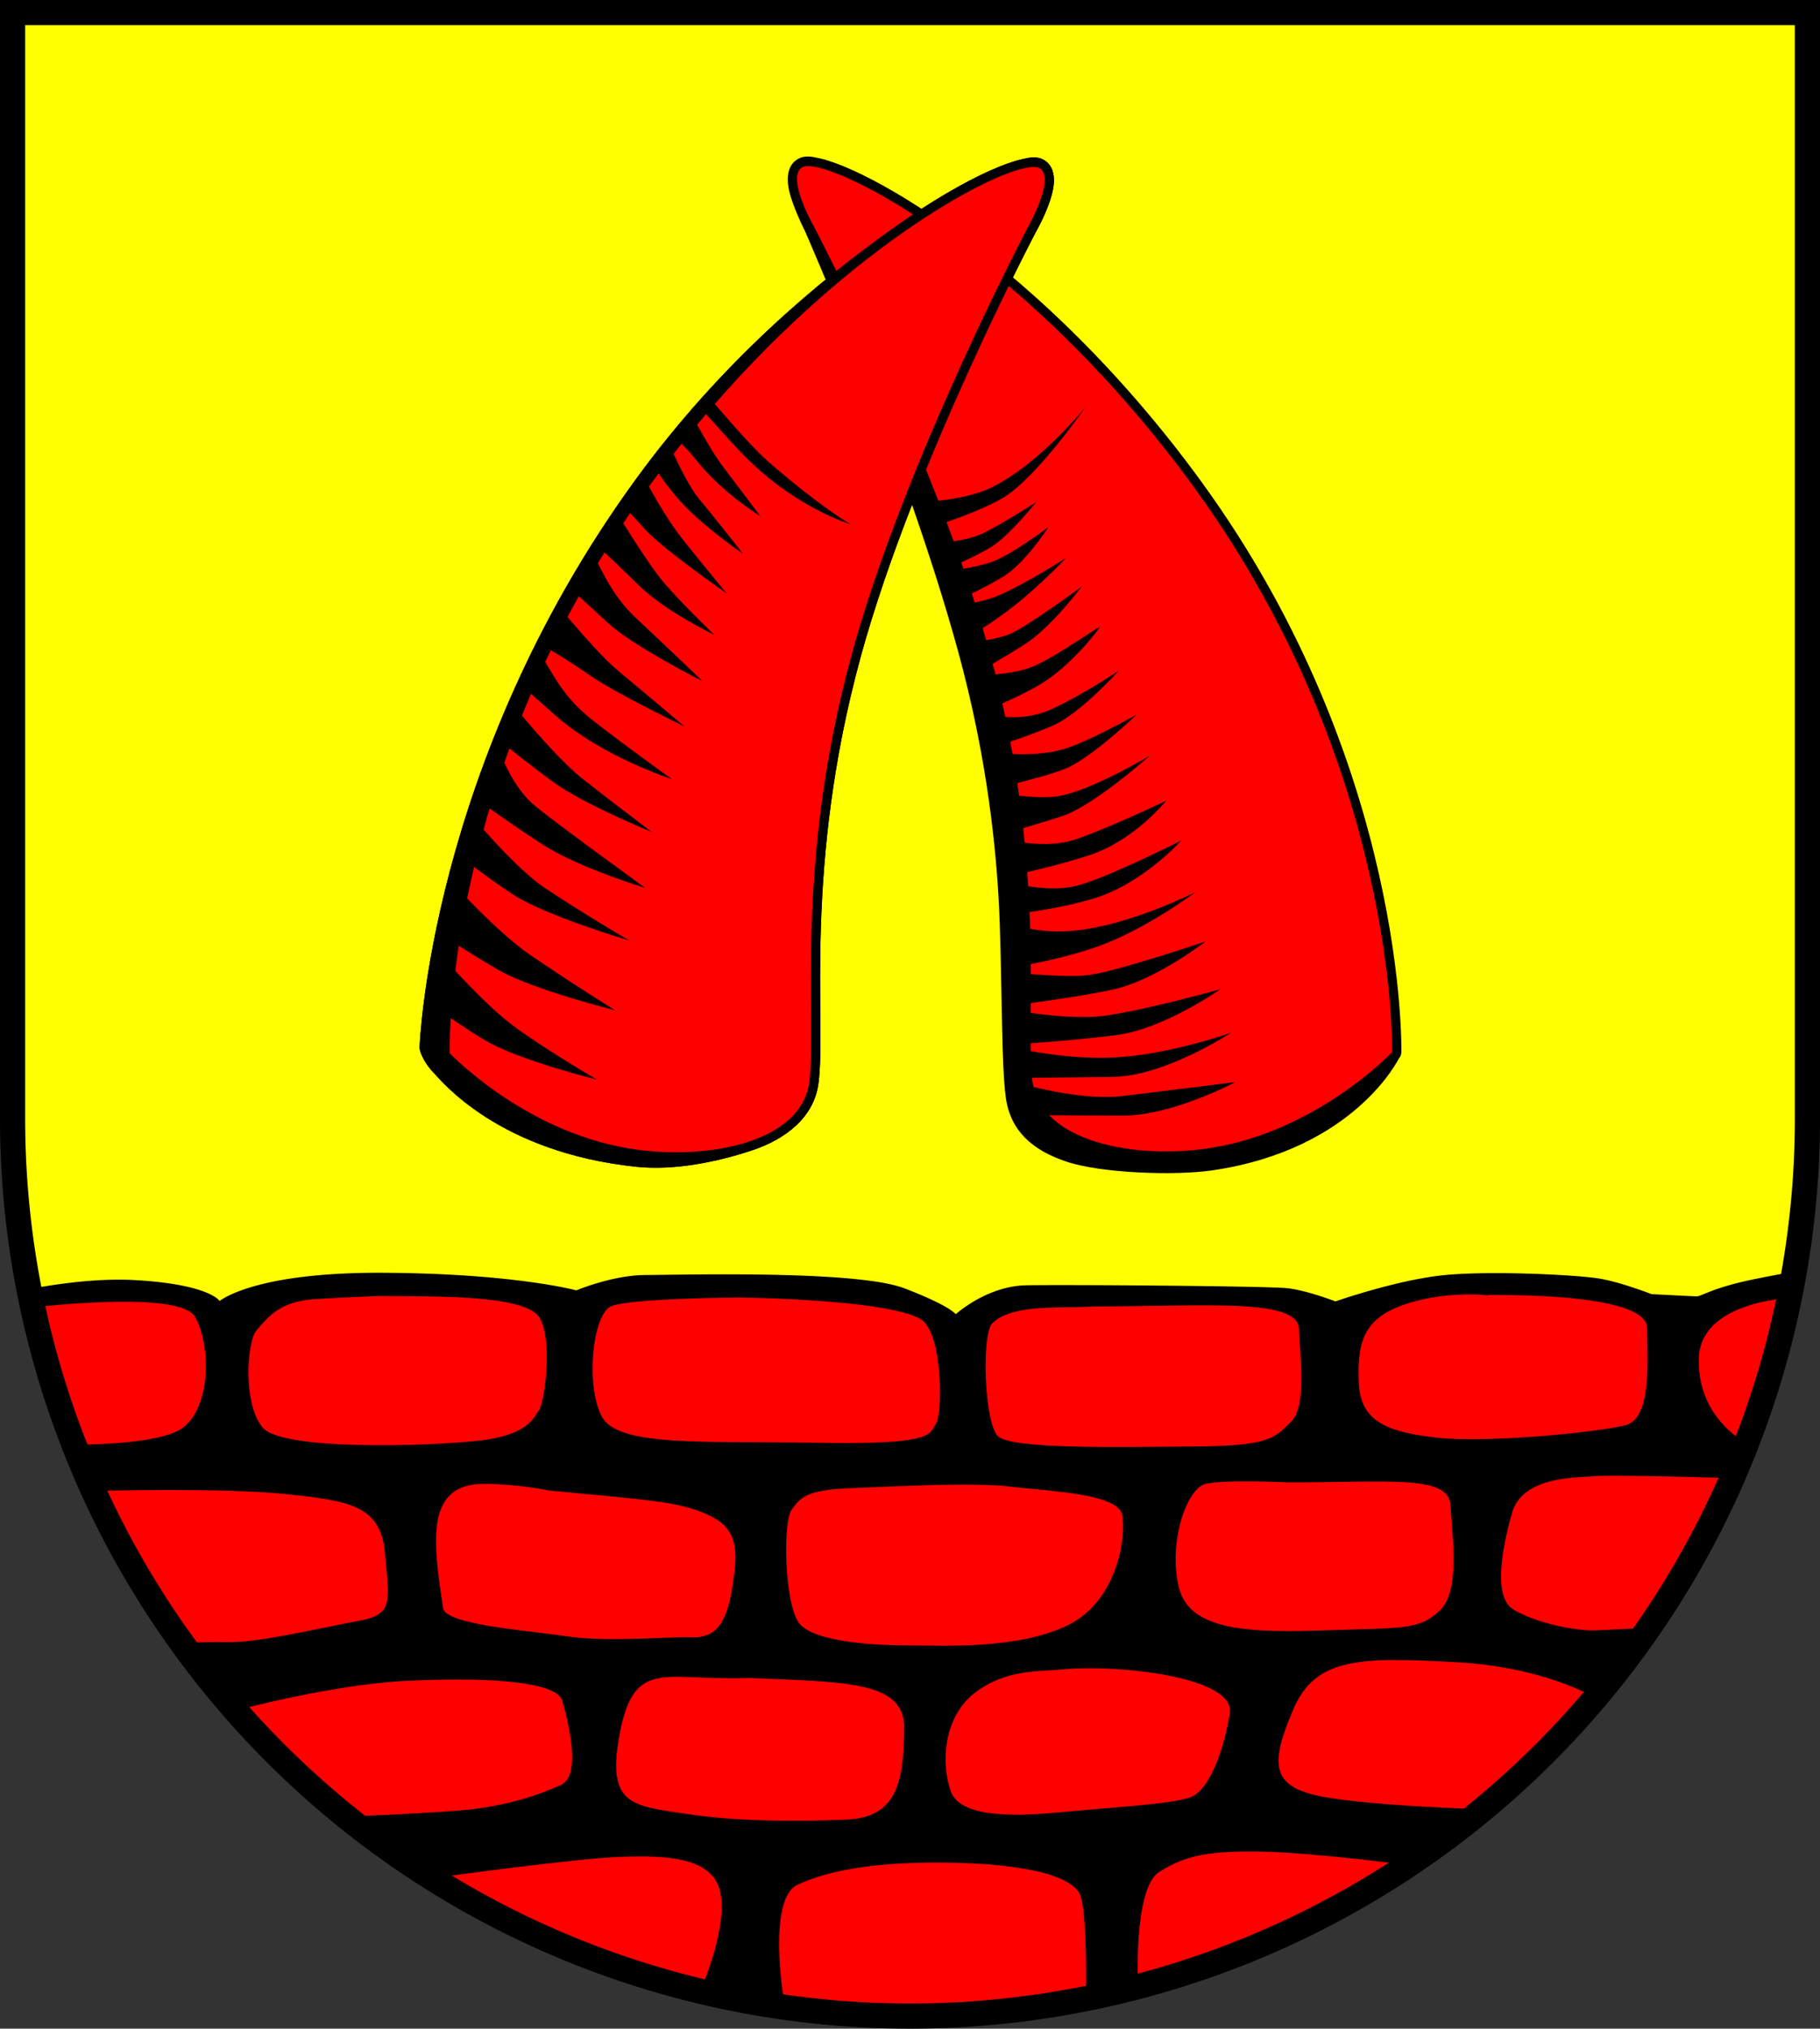 <?xml version="1.0" encoding="UTF-8" standalone="no"?>
<!-- Created with Inkscape (http://www.inkscape.org/) -->

<svg
   width="137.5mm"
   height="153.203mm"
   viewBox="0 0 137.5 153.203"
   version="1.1"
   id="svg3116"
   inkscape:version="1.2.2 (732a01da63, 2022-12-09)"
   sodipodi:docname="Wappen Dannewerk2.svg"
   xmlns:inkscape="http://www.inkscape.org/namespaces/inkscape"
   xmlns:sodipodi="http://sodipodi.sourceforge.net/DTD/sodipodi-0.dtd"
   xmlns="http://www.w3.org/2000/svg"
   xmlns:svg="http://www.w3.org/2000/svg">
  <rect x="0" y="0" width="137.5" height="153.203" fill="#333333" stroke="none"/>
  <sodipodi:namedview
     id="namedview3118"
     pagecolor="#ffffff"
     bordercolor="#666666"
     borderopacity="1.0"
     inkscape:showpageshadow="2"
     inkscape:pageopacity="0.0"
     inkscape:pagecheckerboard="0"
     inkscape:deskcolor="#d1d1d1"
     inkscape:document-units="mm"
     showgrid="false"
     inkscape:zoom="0.92443493"
     inkscape:cx="260.15893"
     inkscape:cy="290.4477"
     inkscape:current-layer="layer1" />
  <defs
     id="defs3113" />
  <g
     inkscape:label="Ebene 1"
     inkscape:groupmode="layer"
     id="layer1"
     transform="translate(-539.093,-73.157)">
    <g
       id="g3068"
       transform="translate(501.445,0.801)">
      <path
         id="path920"
         style="fill:#ffff00;stroke:none;stroke-width:1.9;stroke-dasharray:none"
         d="m 38.598,73.306 v 83.502 a 67.8,67.8 0 0 0 67.8,67.801 67.8,67.8 0 0 0 67.801,-67.8 67.8,67.8 0 0 0 0,-5.1e-4 v -83.502 z" />
      <path
         id="path1135"
         style="fill:#000000;stroke:#000000;stroke-width:0.2;stroke-dasharray:none"
         d="m 173.15,168.491 c -1.432,0.263 -2.876,0.539 -3.796,0.752 -2.392,0.556 -3.17,1.112 -3.504,1.112 -0.334,0 -3.448,-0.167 -3.448,-0.167 0,0 -2.28,-0.89 -3.893,-1.168 -1.613,-0.278 -8.009,-0.612 -11.624,-0.278 -3.615,0.334 -8.343,2.002 -8.343,2.002 0,0 -2.169,-0.835 -3.615,-1.001 -1.446,-0.167 -16.741,-0.278 -19.745,-0.222 -3.003,0.056 -5.339,2.225 -5.339,2.225 0,0 -0.274,-0.609 -3.889,-1.999 -3.615,-1.39 -16.912,-1.004 -19.471,-1.004 -2.558,0 -5.283,1.168 -5.283,1.168 0,0 -4.616,-1.279 -14.572,-1.335 -9.955,-0.056 -12.403,2.169 -12.403,2.169 0,0 -0.612,-1.28 -6.34,-1.613 -2.66,-0.155 -5.585,0.222 -7.98,0.666 a 67.8,67.8 0 0 0 66.492,54.812 67.8,67.8 0 0 0 66.752,-56.118 z" />
      <path
         id="path1151"
         style="fill:#ff0000;stroke:#000000;stroke-width:0.2;stroke-dasharray:none"
         d="m 46.992,170.564 c -2.311,0.001 -4.898,0.214 -6.85,0.418 a 67.8,67.8 0 0 0 3.178,10.585 c 2.873,-0.037 6.415,-0.27 7.923,-1.132 2.478,-1.416 2.495,-6.468 1.219,-8.691 -0.516,-0.9 -2.807,-1.18 -5.47,-1.179 z" />
      <path
         style="fill:#ff0000;stroke:#000000;stroke-width:0.2;stroke-dasharray:none"
         d="m 66.267,170.13 c 4.68,0.039 11.169,-0.079 12.231,1.691 1.062,1.77 0.354,6.607 -0.039,7.079 -0.393,0.472 -0.708,1.927 -4.68,2.36 -3.972,0.433 -14.748,0.747 -16.321,-0.983 -1.573,-1.73 -1.298,-6.607 -0.511,-7.512 0.787,-0.905 1.73,-2.242 4.483,-2.399 2.753,-0.157 4.837,-0.236 4.837,-0.236 z"
         id="path1210"
         sodipodi:nodetypes="ssssssscs" />
      <path
         style="fill:#ff0000;stroke:#000000;stroke-width:0.2;stroke-dasharray:none"
         d="m 93.52,170.248 c 5.231,0.079 12.113,0.551 13.804,1.691 1.691,1.14 1.652,7.354 1.101,8.023 -0.551,0.669 0.236,1.612 -8.731,1.455 -8.967,-0.157 -15.416,0.354 -16.675,-2.045 -1.258,-2.399 -0.708,-7.826 0.747,-8.455 1.455,-0.629 9.753,-0.669 9.753,-0.669 z"
         id="path1266" />
      <path
         style="fill:#ff0000;stroke:#000000;stroke-width:0.2;stroke-dasharray:none"
         d="m 120.381,170.917 c 8.455,0 15.377,-0.669 15.495,1.77 0.118,2.438 0.59,5.938 -0.629,7.118 -1.219,1.18 -1.534,1.848 -7.236,1.888 -5.702,0.039 -13.922,0.236 -15.023,-0.787 -1.101,-1.023 -1.298,-7.787 -0.472,-8.652 0.826,-0.865 2.399,-1.219 4.955,-1.258 2.556,-0.039 2.91,-0.079 2.91,-0.079 z"
         id="path1268" />
      <path
         style="fill:#ff0000;stroke:#000000;stroke-width:0.2;stroke-dasharray:none"
         d="m 149.798,170.051 c 5.781,-0.039 12.388,0.433 12.388,2.596 0,2.163 0.433,6.882 -1.691,7.433 -2.124,0.551 -10.579,1.376 -14.354,0.944 -3.775,-0.433 -5.82,-1.258 -5.938,-4.247 -0.118,-2.989 0.315,-4.837 3.343,-5.938 3.028,-1.101 6.253,-0.787 6.253,-0.787 z"
         id="path1270" />
      <path
         style="fill:#ff0000;stroke:#000000;stroke-width:0.2;stroke-dasharray:none"
         d="m 172.745,170.287 c 0,0 -6.655,0.312 -6.843,4.542 -0.216,4.857 3.893,6.745 3.893,6.745 z"
         id="path1288"
         sodipodi:nodetypes="cscc" />
      <path
         style="fill:#ff0000;stroke:#000000;stroke-width:0.2;stroke-dasharray:none"
         d="m 45.106,184.844 c 0,0 9.483,-0.25 14.182,0.25 4.7,0.501 7.202,0.834 7.536,4.505 0.334,3.671 0.695,4.755 -2.03,5.256 -2.725,0.501 -7.536,1.641 -9.761,1.613 -2.225,-0.028 -3.17,0.056 -3.17,0.056 z"
         id="path1290" />
      <path
         style="fill:#ff0000;stroke:#000000;stroke-width:0.2;stroke-dasharray:none"
         d="m 79.116,184.816 c 5.228,0.528 9.01,0.723 11.123,1.474 2.113,0.751 3.393,1.613 3.003,4.755 -0.389,3.142 -0.945,5.117 -3.281,5.061 -2.336,-0.056 -6.396,0.389 -9.566,-0.083 -3.17,-0.473 -9.173,-0.863 -9.372,-2.197 -0.733,-4.925 -1.471,-9.575 3.309,-9.511 2.642,0.036 4.783,0.501 4.783,0.501 z"
         id="path1292"
         sodipodi:nodetypes="ssssssscs" />
      <path
         style="fill:#ff0000;stroke:#000000;stroke-width:0.2;stroke-dasharray:none"
         d="m 101.807,184.649 c 3.758,-0.148 9.288,-0.473 12.291,-0.111 3.003,0.362 8.092,0.501 8.426,2.197 0.334,1.696 -0.362,6.591 -4.171,8.454 -3.81,1.863 -9.566,1.529 -11.902,1.529 -2.336,0 -7.536,-0.167 -8.593,-1.835 -1.057,-1.669 -1.168,-7.592 -0.501,-8.537 0.667,-0.945 1.11,-1.565 4.449,-1.696 z"
         id="path1294"
         sodipodi:nodetypes="ssssssss" />
      <path
         style="fill:#ff0000;stroke:#000000;stroke-width:0.2;stroke-dasharray:none"
         d="m 134.816,184.204 c 7.786,0.028 12.375,-0.64 12.514,1.835 0.139,2.475 0.751,6.479 -0.834,8.009 -1.585,1.529 -2.92,1.335 -8.648,1.529 -5.729,0.195 -10.4,0.083 -11.235,-3.309 -0.834,-3.393 0.584,-7.62 2.113,-7.953 1.529,-0.334 6.09,-0.111 6.09,-0.111 z"
         id="path1296" />
      <path
         style="fill:#ff0000;stroke:#000000;stroke-width:0.2;stroke-dasharray:none"
         d="m 168.159,183.871 c 0,0 -8.343,-0.25 -9.9,-0.139 -1.557,0.111 -5.673,0 -6.479,2.864 -0.806,2.864 -1.418,6.396 0.111,7.369 1.529,0.973 4.672,1.696 6.396,1.613 1.724,-0.083 3.476,-0.167 3.476,-0.167 z"
         id="path1298" />
      <path
         style="fill:#ff0000;stroke:#000000;stroke-width:0.2;stroke-dasharray:none"
         d="m 55.923,201.307 c 0,0 7.091,-1.863 12.43,-2.113 5.339,-0.25 11.402,-0.111 11.874,1.585 0.473,1.696 1.474,5.701 -0.139,6.452 -1.613,0.751 -4.227,1.669 -7.647,1.947 -3.42,0.278 -8.176,0.445 -8.176,0.445 z"
         id="path1300" />
      <path
         style="fill:#ff0000;stroke:#000000;stroke-width:0.2;stroke-dasharray:none"
         d="m 94.188,198.971 c 7.091,0.334 11.93,0.139 11.874,3.921 -0.056,3.782 -0.417,6.813 -4.449,6.98 -4.032,0.167 -8.398,0.139 -12.236,-0.445 -3.838,-0.584 -5.895,-0.667 -5.117,-5.534 0.779,-4.867 2.28,-5.117 5.59,-4.978 3.309,0.139 4.338,0.056 4.338,0.056 z"
         id="path1302" />
      <path
         style="fill:#ff0000;stroke:#000000;stroke-width:0.2;stroke-dasharray:none"
         d="m 130.673,201.668 c -0.445,2.781 -1.529,6.007 -3.115,6.535 -1.585,0.528 -6.368,0.779 -9.483,1.085 -3.115,0.306 -7.87,0.612 -8.676,-1.585 -0.806,-2.197 -0.556,-5.729 1.808,-7.564 2.364,-1.835 4.95,-1.641 6.702,-1.808 4.117,-0.394 13.02,0.518 12.764,3.337 z"
         id="path1304"
         sodipodi:nodetypes="csssscc" />
      <path
         style="fill:#ff0000;stroke:#000000;stroke-width:0.2;stroke-dasharray:none"
         d="m 158.214,200.491 c 0,0 -3.838,-2.365 -10.673,-2.713 -6.946,-0.354 -10.525,-0.433 -12.255,3.578 -1.73,4.011 -1.73,5.82 1.612,6.646 3.343,0.826 13.017,1.101 13.017,1.101 z"
         id="path1306"
         sodipodi:nodetypes="cssscc" />
      <path
         style="fill:#ff0000;stroke:#000000;stroke-width:0.2;stroke-dasharray:none"
         d="m 70.912,214.015 c 0,0 10.234,-1.418 13.626,-1.529 3.393,-0.111 7.008,-0.028 7.62,2.725 0.612,2.753 -1.474,7.453 -1.474,7.453 l -13.877,-4.894 z"
         id="path1334" />
      <path
         style="fill:#ff0000;stroke:#000000;stroke-width:0.2;stroke-dasharray:none"
         d="m 96.745,223.261 c 0,0 -1.258,-7.551 1.101,-8.652 2.36,-1.101 5.82,-1.73 11.012,-1.691 5.191,0.039 10.107,0.747 10.579,2.753 0.472,2.006 0.354,7.669 0.354,7.669 l -11.444,1.023 -10.894,-0.59 z"
         id="path1336" />
      <path
         style="fill:#ff0000;stroke:#000000;stroke-width:0.2;stroke-dasharray:none"
         d="m 123.527,222.475 c 0,0 -0.393,-7.512 1.612,-8.809 2.006,-1.298 3.854,-1.652 7.865,-1.573 4.011,0.079 11.09,1.023 11.09,1.023 l -12.27,6.489 -5.191,2.045 z"
         id="path1338" />
      <path
         id="path1398"
         style="fill:none;stroke:#000000;stroke-width:1.9;stroke-dasharray:none"
         d="m 38.598,73.306 v 83.502 a 67.8,67.8 0 0 0 67.8,67.801 67.8,67.8 0 0 0 67.801,-67.8 67.8,67.8 0 0 0 0,-5.1e-4 v -83.502 z" />
      <g
         id="g3030"
         transform="translate(-222.121,-46.249)">
        <g
           id="g1688">
          <path
             style="color:#000000;fill:#000000;stroke-width:0.2;-inkscape-stroke:none"
             d="m 337.861,130.59 c -0.273,0.004 -0.562,0.069 -0.889,0.145 -0.654,0.152 -1.457,0.439 -2.404,0.865 -1.895,0.852 -4.365,2.261 -7.188,4.26 -5.646,3.997 -12.693,10.352 -19.189,19.295 -15.547,21.401 -15.055,42.99 -15.055,42.99 a 0.599,0.599 0 0 0 0.164,0.396 c 0,0 5.976,6.379 14.635,7.498 2.869,0.371 6.014,0.209 8.586,-0.643 2.572,-0.852 4.649,-2.476 4.982,-4.984 0.314,-2.368 0.005,-6.383 0.186,-11.879 0.181,-5.496 0.836,-12.426 3.025,-20.41 3.957,-14.433 13.217,-32.03 13.234,-32.062 l 0.01,-0.019 c 0.011,-0.018 0.539,-0.937 0.932,-2.002 0.198,-0.538 0.366,-1.107 0.398,-1.664 0.033,-0.557 -0.095,-1.209 -0.643,-1.564 -0.258,-0.168 -0.513,-0.225 -0.785,-0.221 z"
             id="path1679" />
          <path
             style="color:#000000;fill:#000000;-inkscape-stroke:none"
             d="m 337.859,130.49 c -0.287,0.004 -0.583,0.071 -0.91,0.146 -0.663,0.154 -1.47,0.443 -2.422,0.871 -1.903,0.855 -4.378,2.268 -7.205,4.27 -5.655,4.003 -13.076,10.158 -19.579,19.11 -15.567,21.427 -16.279,42.846 -16.279,42.846 0.005,0.173 0.212,1.008 1.104,1.926 0.561,0.577 4.859,5.963 15.255,7.06 2.89,0.305 6.138,-0.368 8.729,-1.227 2.593,-0.859 4.711,-2.51 5.051,-5.066 0.317,-2.392 0.005,-6.398 0.186,-11.889 0.181,-5.491 0.835,-12.412 3.021,-20.387 3.952,-14.414 13.212,-32.015 13.227,-32.043 l 0.002,-0.002 0.006,-0.014 0.004,-0.006 c 0.014,-0.025 0.541,-0.941 0.936,-2.012 0.2,-0.542 0.37,-1.12 0.404,-1.693 0.034,-0.577 -0.099,-1.272 -0.688,-1.654 -0.275,-0.178 -0.554,-0.241 -0.842,-0.236 z m 0.004,0.199 c 0.258,-0.004 0.487,0.048 0.729,0.205 0.506,0.329 0.629,0.937 0.598,1.475 -0.032,0.541 -0.196,1.102 -0.393,1.635 -0.389,1.055 -0.914,1.969 -0.924,1.986 l -0.002,0.004 -0.012,0.021 c -0.021,0.041 -9.278,17.631 -13.24,32.08 -2.192,7.993 -2.848,14.933 -3.029,20.434 -0.181,5.501 0.126,9.524 -0.186,11.869 -0.327,2.46 -2.363,4.057 -4.914,4.902 -2.553,0.845 -5.685,1.008 -8.541,0.639 -8.616,-1.114 -14.576,-7.467 -14.576,-7.467 -0.085,-0.089 -0.133,-0.207 -0.137,-0.33 0,0 -0.493,-21.556 15.035,-42.93 6.49,-8.933 13.531,-15.281 19.168,-19.271 2.819,-1.995 5.283,-3.402 7.17,-4.25 0.944,-0.424 1.743,-0.71 2.387,-0.859 0.326,-0.076 0.609,-0.139 0.867,-0.143 z"
             id="path1681"
             sodipodi:nodetypes="csssscssssssccccssscccssscccsssssccsssscc" />
          <path
             id="path1486"
             style="fill:#ff0000;stroke:#000000;stroke-width:0.2;stroke-dasharray:none"
             d="m 337.859,131.214 c -2.63,0.011 -13.412,5.672 -24.088,17.898 1.201,1.407 3.003,3.464 4.109,4.419 4.122,3.56 6.208,4.704 6.173,4.672 0,0 -4.318,-1.239 -8.342,-5.478 -0.943,-0.993 -1.856,-2.008 -2.6,-2.848 -0.226,0.265 -0.453,0.533 -0.679,0.804 0.586,1.053 1.361,2.387 1.971,3.184 1.085,1.418 2.809,3.726 2.809,3.726 0,0 -2.892,-1.78 -4.783,-4.171 -0.365,-0.461 -0.777,-0.905 -1.171,-1.301 -0.201,0.252 -0.402,0.506 -0.603,0.763 0.578,1.234 1.306,2.655 1.885,3.347 1.14,1.363 3.365,4.199 3.365,4.199 0,0 -3.364,-2.28 -5.089,-4.366 -0.515,-0.623 -0.939,-1.195 -1.293,-1.703 -0.245,0.326 -0.489,0.656 -0.733,0.99 0.69,1.253 1.626,2.825 2.582,4.023 1.863,2.336 3.309,4.06 3.309,4.06 0,0 -4.728,-3.282 -6.146,-4.811 -0.405,-0.437 -0.795,-0.864 -1.161,-1.269 -0.176,0.257 -0.349,0.515 -0.52,0.772 0.8,1.27 1.931,3.029 2.682,4.001 1.224,1.585 4.199,4.421 4.199,4.421 0,0 -3.698,-1.752 -5.756,-3.782 -0.94,-0.927 -1.828,-1.773 -2.54,-2.443 -0.172,0.277 -0.34,0.553 -0.506,0.829 0.774,1.468 1.417,2.762 2.963,4.205 1.83,1.708 4.95,4.695 4.95,4.695 0,0 -5.312,-2.67 -7.203,-4.449 -0.813,-0.765 -1.544,-1.429 -2.148,-1.97 -0.292,0.525 -0.575,1.049 -0.85,1.571 1.132,1.336 2.76,3.183 3.832,4.071 1.78,1.474 5.005,4.199 5.005,4.199 0,0 -5.228,-2.53 -7.063,-3.81 -0.962,-0.67 -2.124,-1.404 -3.033,-1.963 -0.146,0.302 -0.288,0.603 -0.428,0.903 0.876,1.431 1.578,2.811 3.591,4.4 2.316,1.827 5.978,4.444 5.978,4.444 0,0 -5.231,-1.691 -8.691,-4.72 -0.835,-0.73 -1.402,-1.235 -1.952,-1.723 -0.236,0.553 -0.463,1.101 -0.682,1.646 1.246,1.48 3.163,3.654 4.56,4.757 2.242,1.77 5.27,4.05 5.27,4.05 0,0 -5.152,-2.123 -7.394,-3.736 -1.022,-0.735 -2.341,-1.769 -3.383,-2.596 -0.132,0.364 -0.261,0.726 -0.386,1.085 0.57,1.191 1.217,2.293 2.199,3.151 1.257,1.099 8.453,6.304 8.453,6.304 0,0 -4.955,-1.494 -7.669,-3.225 -1.418,-0.904 -2.939,-1.963 -4.093,-2.784 -0.161,0.542 -0.311,1.074 -0.456,1.6 1.283,1.448 3.14,3.41 4.627,4.409 2.517,1.691 6.371,3.972 6.371,3.972 0,0 -6.371,-1.888 -8.809,-3.5 -1.042,-0.689 -2.065,-1.429 -2.909,-2.058 -0.192,0.817 -0.368,1.611 -0.522,2.373 1.295,1.348 3.131,3.143 4.729,4.246 2.792,1.927 6.45,4.208 6.45,4.208 0,0 -6.292,-1.573 -8.849,-3.068 -1.089,-0.636 -2.108,-1.265 -2.966,-1.802 -0.101,0.667 -0.187,1.296 -0.261,1.892 1.247,1.337 2.954,3.078 4.289,4.079 2.36,1.77 6.41,4.129 6.41,4.129 0,0 -5.899,-1.455 -8.416,-2.949 -0.961,-0.571 -1.868,-1.169 -2.625,-1.692 -0.108,1.684 -0.088,2.635 -0.088,2.635 0,0 5.871,6.228 14.276,7.315 5.581,0.721 12.31,-0.668 12.899,-5.112 0.59,-4.444 -1.183,-16.289 3.226,-32.37 3.991,-14.556 13.293,-32.202 13.293,-32.202 0,0 2.1,-3.663 0.89,-4.449 -0.102,-0.066 -0.257,-0.099 -0.46,-0.098 z"
             sodipodi:nodetypes="scscsccscsccscsccscsccscsccscsccscsccscsccscsccscsccscsccscsccscsccssscsss" />
        </g>
        <g
           id="g2421"
           transform="translate(-0.21,-0.067)">
          <path
             style="color:#000000;fill:#000000;stroke-width:0.2;-inkscape-stroke:none"
             d="m 321.026,130.59 c 0.273,0.004 0.562,0.069 0.889,0.145 0.654,0.152 1.457,0.439 2.404,0.865 1.895,0.852 4.365,2.261 7.188,4.26 5.646,3.997 12.693,10.352 19.189,19.295 15.547,21.401 15.055,42.99 15.055,42.99 a 0.599,0.599 0 0 1 -0.164,0.396 c 0,0 -5.976,6.379 -14.635,7.498 -2.869,0.371 -6.014,0.209 -8.586,-0.643 -2.572,-0.852 -4.649,-2.476 -4.982,-4.984 -0.314,-2.368 -0.005,-6.383 -0.186,-11.879 -0.181,-5.496 -0.836,-12.426 -3.025,-20.41 -3.957,-14.433 -13.217,-32.03 -13.234,-32.062 l -0.01,-0.019 c -0.011,-0.018 -0.539,-0.937 -0.932,-2.002 -0.198,-0.538 -0.366,-1.107 -0.398,-1.664 -0.033,-0.557 0.095,-1.209 0.643,-1.564 0.258,-0.168 0.513,-0.225 0.785,-0.221 z"
             id="path2412" />
          <path
             style="color:#000000;fill:#000000;-inkscape-stroke:none"
             d="m 321.028,130.49 c 0.287,0.004 0.583,0.071 0.91,0.146 0.663,0.154 1.47,0.443 2.422,0.871 1.903,0.855 4.378,2.268 7.205,4.27 5.655,4.003 12.707,10.366 19.211,19.318 15.567,21.427 15.074,43.051 15.074,43.051 -0.005,0.173 -0.073,0.338 -0.191,0.463 0,0 -3.323,6.877 -14.082,8.447 -2.876,0.42 -8.403,0.212 -10.995,-0.646 -2.593,-0.859 -4.28,-2.329 -4.62,-4.886 -0.317,-2.392 -0.269,-7.525 -0.45,-13.015 -0.181,-5.491 -0.966,-12.688 -3.152,-20.663 -3.952,-14.414 -11.548,-31.696 -11.579,-31.751 -0.032,-0.055 -0.484,-0.951 -0.879,-2.022 -0.2,-0.542 -0.37,-1.12 -0.404,-1.693 -0.034,-0.577 0.099,-1.272 0.688,-1.654 0.275,-0.178 0.554,-0.241 0.842,-0.236 z m -0.004,0.199 c -0.258,-0.004 -0.487,0.048 -0.729,0.205 -0.506,0.329 -0.629,0.937 -0.598,1.475 0.032,0.541 0.196,1.102 0.393,1.635 0.389,1.055 0.914,1.969 0.924,1.986 l 0.002,0.004 0.012,0.021 c 0.021,0.041 9.278,17.631 13.24,32.08 2.192,7.993 2.848,14.933 3.029,20.434 0.181,5.501 -0.126,9.524 0.186,11.869 0.327,2.46 2.363,4.057 4.914,4.902 2.553,0.845 5.685,1.008 8.541,0.639 8.616,-1.114 14.576,-7.467 14.576,-7.467 0.085,-0.089 0.133,-0.207 0.137,-0.33 0,0 0.493,-21.556 -15.035,-42.93 -6.49,-8.933 -13.531,-15.281 -19.168,-19.271 -2.819,-1.995 -5.283,-3.402 -7.17,-4.25 -0.944,-0.424 -1.743,-0.71 -2.387,-0.859 -0.326,-0.076 -0.609,-0.139 -0.867,-0.143 z"
             id="path2414"
             sodipodi:nodetypes="cssssccssssscssscccssscccsssssccsssscc" />
          <path
             id="path1486-9"
             style="fill:#ff0000;stroke:none;stroke-width:0.2;stroke-dasharray:none"
             d="m 321.028,131.214 c -0.203,-8.9e-4 -0.358,0.032 -0.46,0.098 -1.21,0.786 0.89,4.449 0.89,4.449 0,0 5.137,9.748 9.414,20.73 1.24,-0.144 2.817,-0.423 3.962,-0.978 3.686,-1.787 7.158,-6.109 7.158,-6.109 0,0 -3.767,5.457 -6.33,6.92 -1.194,0.681 -2.891,1.33 -4.171,1.777 0.183,0.484 0.363,0.97 0.541,1.456 0.767,-0.124 1.619,-0.318 2.257,-0.631 1.474,-0.723 3.977,-2.336 3.977,-2.336 0,0 -2.03,2.53 -3.365,3.365 -0.613,0.383 -1.508,0.821 -2.302,1.187 0.057,0.161 0.111,0.323 0.167,0.484 0.767,-0.136 1.614,-0.32 2.246,-0.559 1.474,-0.556 4.171,-2.586 4.171,-2.586 0,0 -1.724,2.697 -3.393,3.726 -0.726,0.448 -1.614,0.906 -2.393,1.287 0.074,0.227 0.148,0.453 0.22,0.679 0.609,-0.115 1.294,-0.3 1.978,-0.604 2.002,-0.89 4.95,-2.781 4.95,-2.781 0,0 -1.808,1.919 -3.782,3.504 -0.837,0.672 -1.755,1.306 -2.545,1.823 0.091,0.303 0.179,0.606 0.266,0.907 0.653,-0.115 1.323,-0.271 1.807,-0.477 1.307,-0.556 5.395,-3.559 5.395,-3.559 0,0 -2.28,3.059 -4.282,4.338 -0.889,0.568 -1.734,1.073 -2.43,1.481 0.07,0.265 0.141,0.532 0.208,0.795 0.95,-0.081 2.116,-0.262 3.001,-0.662 1.78,-0.806 4.894,-3.031 4.866,-2.892 -0.028,0.139 -2.197,2.976 -4.533,4.338 -1.008,0.588 -1.999,1.055 -2.813,1.404 0.078,0.346 0.154,0.69 0.226,1.031 0.98,0.054 2.171,-0.022 3.255,-0.488 2.392,-1.029 5.339,-3.031 5.339,-3.031 0,0 -2.892,3.226 -4.95,4.143 -0.985,0.439 -2.231,0.888 -3.27,1.24 0.059,0.311 0.116,0.619 0.17,0.926 1.022,0.054 2.288,0.021 3.544,-0.274 1.825,-0.429 5.84,-2.698 5.84,-2.698 0,0 -3.448,3.309 -5.395,4.088 -0.943,0.377 -2.386,0.773 -3.627,1.082 0.049,0.322 0.093,0.639 0.137,0.956 0.98,0.108 2.055,0.168 2.877,0.048 2.475,-0.362 6.98,-3.059 6.98,-3.059 0,0 -4.227,3.782 -6.618,4.56 -0.987,0.321 -2.02,0.63 -2.933,0.897 0.042,0.375 0.08,0.746 0.116,1.112 1.028,0.116 2.218,0.149 3.234,-0.09 1.904,-0.448 7.453,-3.087 7.453,-3.087 0,0 -2.392,3.003 -5.812,4.116 -1.654,0.538 -3.357,0.969 -4.685,1.274 0.027,0.362 0.051,0.72 0.073,1.073 1.1,0.166 2.398,0.244 3.527,-0.011 2.218,-0.501 8.037,-3.448 8.037,-3.448 0,0 -2.92,3.309 -6.757,4.421 -1.747,0.507 -3.402,0.799 -4.705,0.974 0.018,0.432 0.033,0.853 0.045,1.268 0.938,0.184 2.117,0.277 3.547,0.122 4.116,-0.445 8.954,-2.892 8.954,-2.892 0,0 -3.671,2.753 -7.258,4.06 -1.719,0.626 -3.646,1.076 -5.196,1.379 0.002,0.253 0.006,0.514 0.007,0.759 1.489,0.113 3.193,0.195 4.216,0.087 2.113,-0.222 8.982,-2.558 8.982,-2.558 0,0 -3.782,2.947 -7.036,3.643 -1.856,0.397 -4.317,0.76 -6.168,1.012 -0.002,0.255 -0.003,0.5 -0.005,0.743 1.724,0.241 4.004,0.451 5.756,0.192 3.198,-0.473 8.565,-1.975 8.565,-1.975 0,0 -4.227,2.976 -7.786,3.448 -2.154,0.286 -4.742,0.5 -6.541,0.633 0.001,0.2 0.003,0.398 0.006,0.587 1.631,0.293 3.995,0.602 6.369,0.476 4.199,-0.222 8.76,-1.863 8.76,-1.863 0,0 -4.95,3.282 -8.954,3.337 -2.268,0.032 -4.418,0.051 -6.074,0.065 0.01,0.091 0.019,0.184 0.03,0.269 0.019,0.146 0.046,0.289 0.078,0.428 1.921,0.459 4.607,0.938 6.717,0.684 3.699,-0.445 8.537,-1.057 8.537,-1.057 0,0 -4.727,2.531 -8.482,2.531 -1.842,0 -3.93,-0.014 -5.588,-0.027 2.318,2.405 7.319,3.112 11.636,2.554 8.405,-1.087 14.276,-7.315 14.276,-7.315 0,0 0.492,-21.384 -14.94,-42.625 -12.103,-16.659 -26.132,-24.278 -29.184,-24.292 z" />
        </g>
        <g
           id="g1696">
          <path
             style="color:#000000;fill:#000000;stroke-width:0.2;-inkscape-stroke:none"
             d="m 337.861,130.59 c -0.273,0.004 -0.562,0.069 -0.889,0.145 -0.654,0.152 -1.457,0.439 -2.404,0.865 -1.895,0.852 -4.365,2.261 -7.188,4.26 -5.646,3.997 -12.693,10.352 -19.189,19.295 -15.547,21.401 -15.055,42.99 -15.055,42.99 a 0.599,0.599 0 0 0 0.164,0.396 c 0,0 5.976,6.379 14.635,7.498 2.869,0.371 6.014,0.209 8.586,-0.643 2.572,-0.852 4.649,-2.476 4.982,-4.984 0.314,-2.368 0.005,-6.383 0.186,-11.879 0.181,-5.496 0.836,-12.426 3.025,-20.41 3.957,-14.433 13.217,-32.03 13.234,-32.062 l 0.01,-0.019 c 0.011,-0.018 0.539,-0.937 0.932,-2.002 0.198,-0.538 0.366,-1.107 0.398,-1.664 0.033,-0.557 -0.095,-1.209 -0.643,-1.564 -0.258,-0.168 -0.513,-0.225 -0.785,-0.221 z"
             id="path1690" />
          <path
             style="color:#000000;fill:#000000;-inkscape-stroke:none"
             d="m 337.859,130.49 c -0.287,0.004 -0.583,0.071 -0.91,0.146 -0.663,0.154 -1.47,0.443 -2.422,0.871 -1.903,0.855 -4.378,2.268 -7.205,4.27 -5.655,4.003 -13.076,10.158 -19.579,19.11 -15.567,21.427 -16.279,42.846 -16.279,42.846 0.005,0.173 0.212,1.008 1.104,1.926 0.561,0.577 4.859,5.963 15.255,7.06 2.89,0.305 6.138,-0.368 8.729,-1.227 2.593,-0.859 4.711,-2.51 5.051,-5.066 0.317,-2.392 0.005,-6.398 0.186,-11.889 0.181,-5.491 0.835,-12.412 3.021,-20.387 3.952,-14.414 13.212,-32.015 13.227,-32.043 l 0.002,-0.002 0.006,-0.014 0.004,-0.006 c 0.014,-0.025 0.541,-0.941 0.936,-2.012 0.2,-0.542 0.37,-1.12 0.404,-1.693 0.034,-0.577 -0.099,-1.272 -0.688,-1.654 -0.275,-0.178 -0.554,-0.241 -0.842,-0.236 z m 0.004,0.199 c 0.258,-0.004 0.487,0.048 0.729,0.205 0.506,0.329 0.629,0.937 0.598,1.475 -0.032,0.541 -0.196,1.102 -0.393,1.635 -0.389,1.055 -0.914,1.969 -0.924,1.986 l -0.002,0.004 -0.012,0.021 c -0.021,0.041 -9.278,17.631 -13.24,32.08 -2.192,7.993 -2.848,14.933 -3.029,20.434 -0.181,5.501 0.126,9.524 -0.186,11.869 -0.327,2.46 -2.363,4.057 -4.914,4.902 -2.553,0.845 -5.685,1.008 -8.541,0.639 -8.616,-1.114 -14.576,-7.467 -14.576,-7.467 -0.085,-0.089 -0.133,-0.207 -0.137,-0.33 0,0 -0.493,-21.556 15.035,-42.93 6.49,-8.933 13.531,-15.281 19.168,-19.271 2.819,-1.995 5.283,-3.402 7.17,-4.25 0.944,-0.424 1.743,-0.71 2.387,-0.859 0.326,-0.076 0.609,-0.139 0.867,-0.143 z"
             id="path1692"
             sodipodi:nodetypes="csssscssssssccccssscccssscccsssssccsssscc" />
          <path
             id="path1694"
             style="fill:#ff0000;stroke:none;stroke-width:0.2;stroke-dasharray:none"
             d="m 337.859,131.214 c -2.63,0.011 -13.412,5.672 -24.088,17.898 1.201,1.407 3.003,3.464 4.109,4.419 4.122,3.56 6.208,4.704 6.173,4.672 0,0 -4.318,-1.239 -8.342,-5.478 -0.943,-0.993 -1.856,-2.008 -2.6,-2.848 -0.226,0.265 -0.453,0.533 -0.679,0.804 0.586,1.053 1.361,2.387 1.971,3.184 1.085,1.418 2.809,3.726 2.809,3.726 0,0 -2.892,-1.78 -4.783,-4.171 -0.365,-0.461 -0.777,-0.905 -1.171,-1.301 -0.201,0.252 -0.402,0.506 -0.603,0.763 0.578,1.234 1.306,2.655 1.885,3.347 1.14,1.363 3.365,4.199 3.365,4.199 0,0 -3.364,-2.28 -5.089,-4.366 -0.515,-0.623 -0.939,-1.195 -1.293,-1.703 -0.245,0.326 -0.489,0.656 -0.733,0.99 0.69,1.253 1.626,2.825 2.582,4.023 1.863,2.336 3.309,4.06 3.309,4.06 0,0 -4.728,-3.282 -6.146,-4.811 -0.405,-0.437 -0.795,-0.864 -1.161,-1.269 -0.176,0.257 -0.349,0.515 -0.52,0.772 0.8,1.27 1.931,3.029 2.682,4.001 1.224,1.585 4.199,4.421 4.199,4.421 0,0 -3.698,-1.752 -5.756,-3.782 -0.94,-0.927 -1.828,-1.773 -2.54,-2.443 -0.172,0.277 -0.34,0.553 -0.506,0.829 0.774,1.468 1.417,2.762 2.963,4.205 1.83,1.708 4.95,4.695 4.95,4.695 0,0 -5.312,-2.67 -7.203,-4.449 -0.813,-0.765 -1.544,-1.429 -2.148,-1.97 -0.292,0.525 -0.575,1.049 -0.85,1.571 1.132,1.336 2.76,3.183 3.832,4.071 1.78,1.474 5.005,4.199 5.005,4.199 0,0 -5.228,-2.53 -7.063,-3.81 -0.962,-0.67 -2.124,-1.404 -3.033,-1.963 -0.146,0.302 -0.288,0.603 -0.428,0.903 0.876,1.431 1.578,2.811 3.591,4.4 2.316,1.827 5.978,4.444 5.978,4.444 0,0 -5.231,-1.691 -8.691,-4.72 -0.835,-0.73 -1.402,-1.235 -1.952,-1.723 -0.236,0.553 -0.463,1.101 -0.682,1.646 1.246,1.48 3.163,3.654 4.56,4.757 2.242,1.77 5.27,4.05 5.27,4.05 0,0 -5.152,-2.123 -7.394,-3.736 -1.022,-0.735 -2.341,-1.769 -3.383,-2.596 -0.132,0.364 -0.261,0.726 -0.386,1.085 0.57,1.191 1.217,2.293 2.199,3.151 1.257,1.099 8.453,6.304 8.453,6.304 0,0 -4.955,-1.494 -7.669,-3.225 -1.418,-0.904 -2.939,-1.963 -4.093,-2.784 -0.161,0.542 -0.311,1.074 -0.456,1.6 1.283,1.448 3.14,3.41 4.627,4.409 2.517,1.691 6.371,3.972 6.371,3.972 0,0 -6.371,-1.888 -8.809,-3.5 -1.042,-0.689 -2.065,-1.429 -2.909,-2.058 -0.192,0.817 -0.368,1.611 -0.522,2.373 1.295,1.348 3.131,3.143 4.729,4.246 2.792,1.927 6.45,4.208 6.45,4.208 0,0 -6.292,-1.573 -8.849,-3.068 -1.089,-0.636 -2.108,-1.265 -2.966,-1.802 -0.101,0.667 -0.187,1.296 -0.261,1.892 1.247,1.337 2.954,3.078 4.289,4.079 2.36,1.77 6.41,4.129 6.41,4.129 0,0 -5.899,-1.455 -8.416,-2.949 -0.961,-0.571 -1.868,-1.169 -2.625,-1.692 -0.108,1.684 -0.088,2.635 -0.088,2.635 0,0 5.871,6.228 14.276,7.315 5.581,0.721 12.31,-0.668 12.899,-5.112 0.59,-4.444 -1.183,-16.289 3.226,-32.37 3.991,-14.556 13.293,-32.202 13.293,-32.202 0,0 2.1,-3.663 0.89,-4.449 -0.102,-0.066 -0.257,-0.099 -0.46,-0.098 z"
             sodipodi:nodetypes="scscsccscsccscsccscsccscsccscsccscsccscsccscsccscsccscsccscsccscsccssscsss" />
        </g>
      </g>
    </g>
  </g>
</svg>
